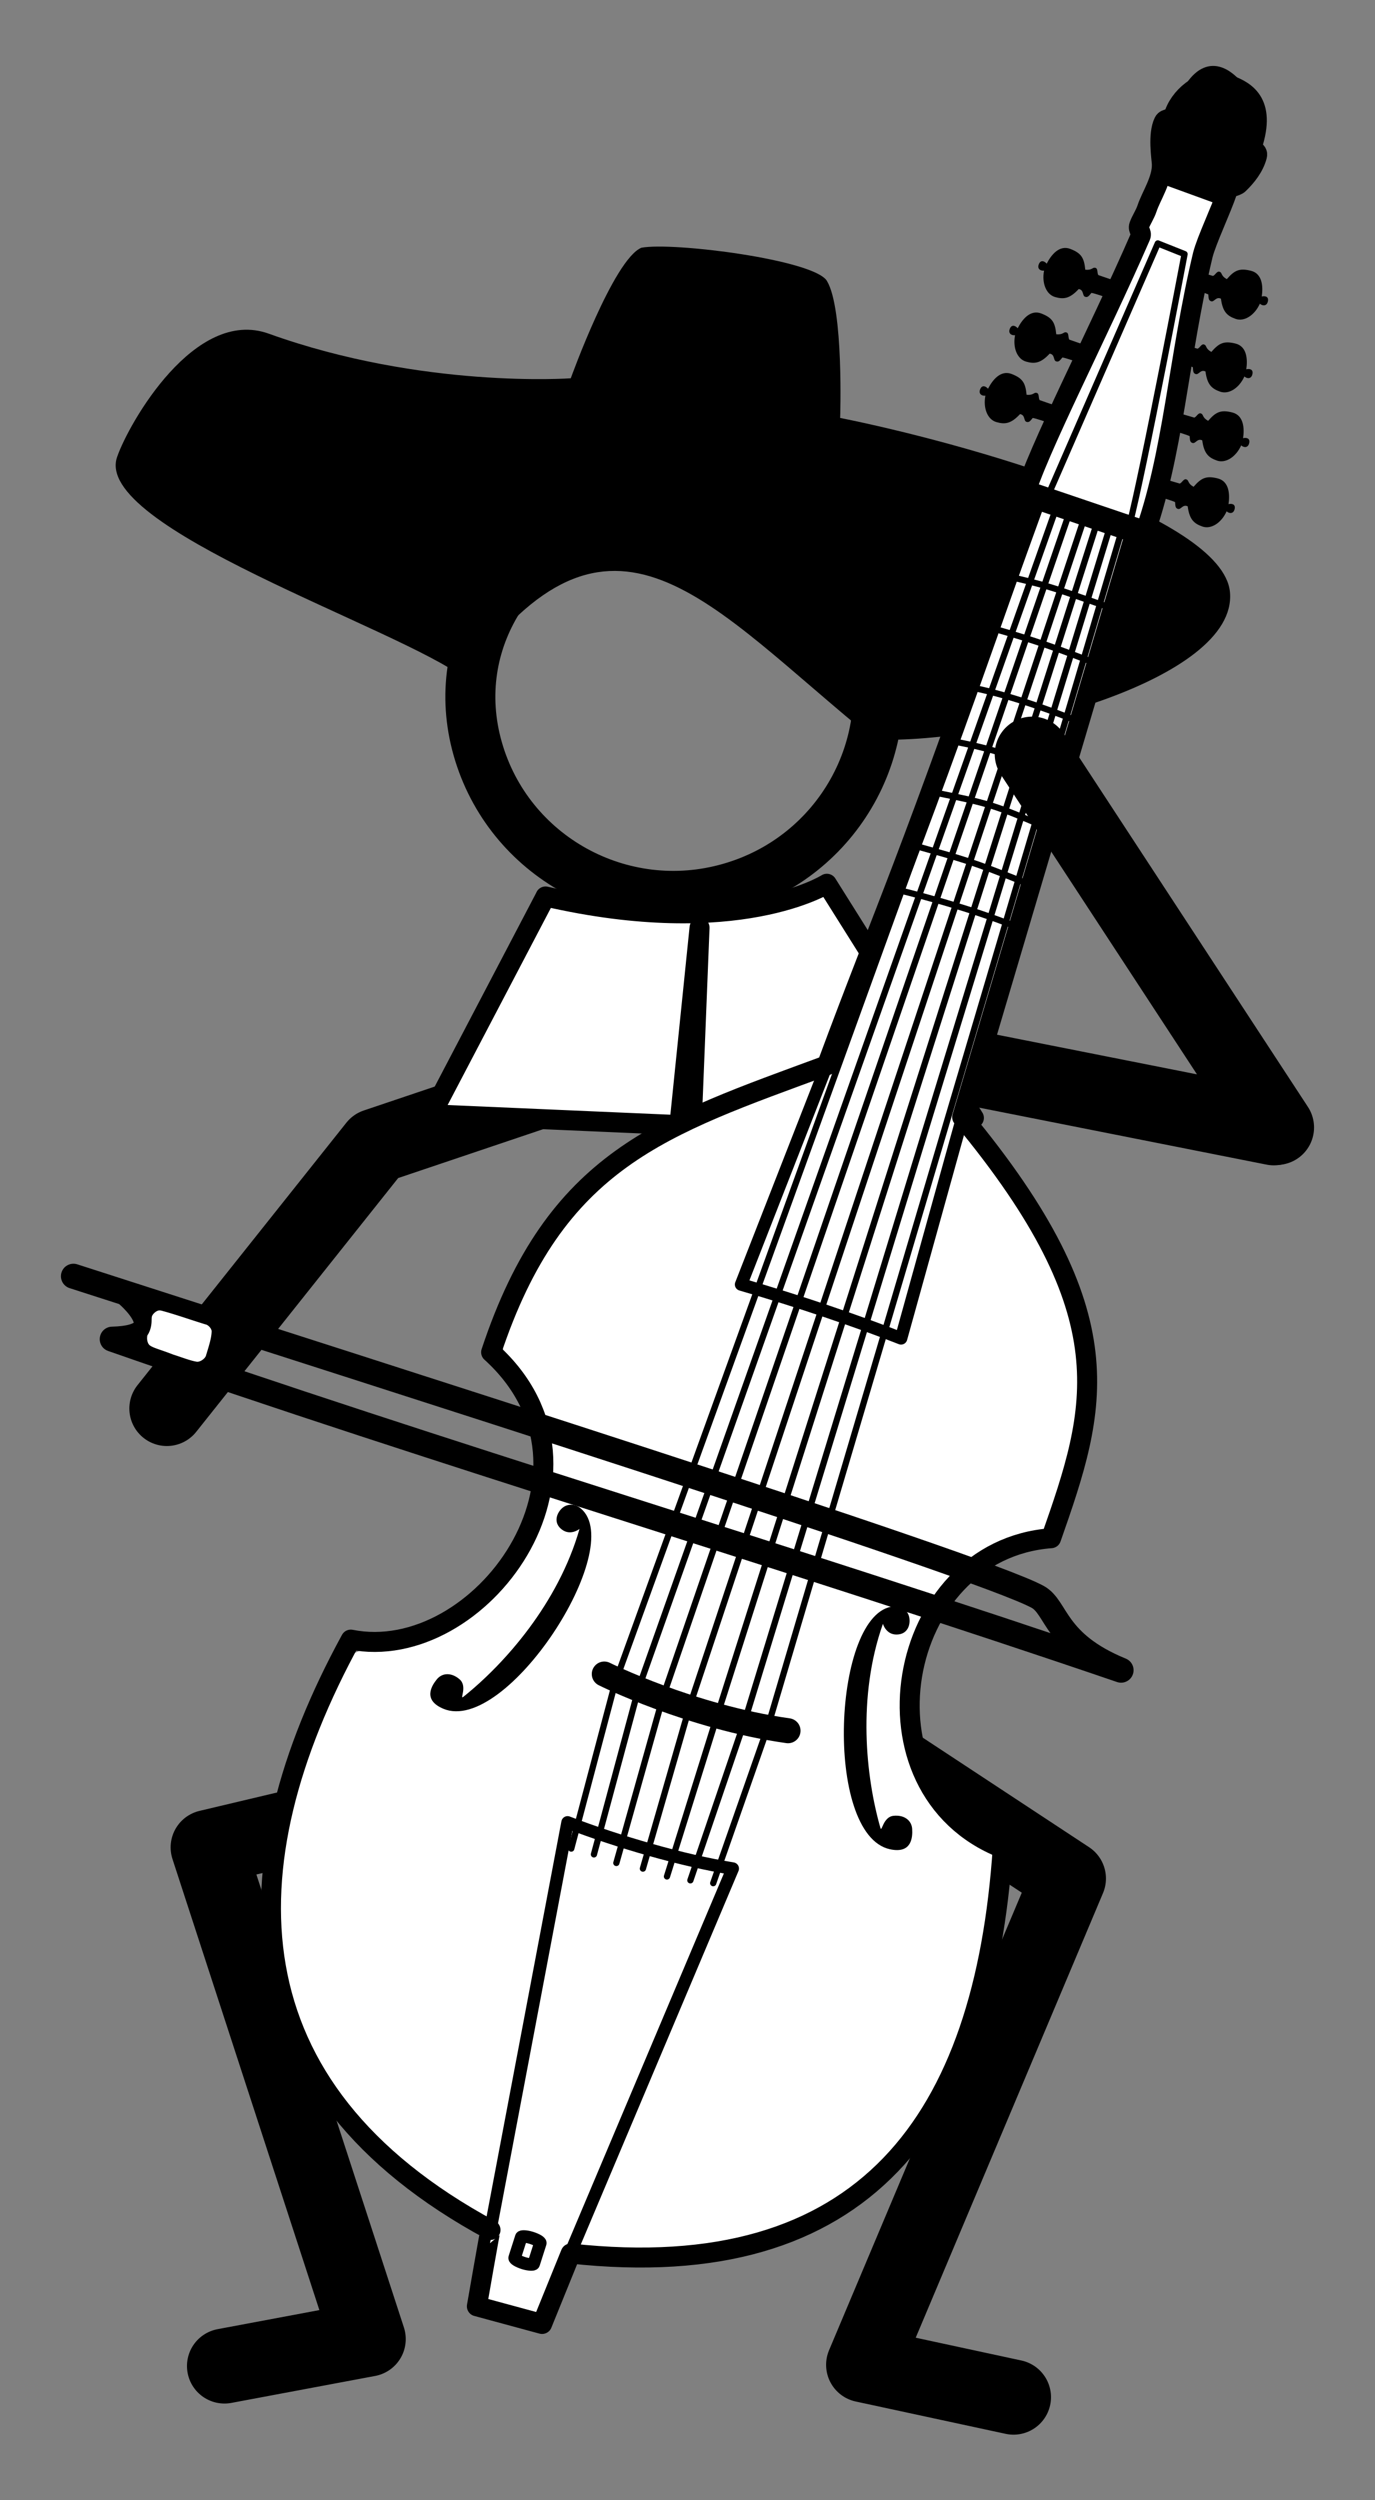 <?xml version="1.0" encoding="UTF-8" standalone="no"?>
<svg
   xml:space="preserve"
   width="55"
   height="100"
   version="1.1"
   id="svg9"
   sodipodi:docname="human_gamba_1.svg"
   inkscape:version="1.3.2 (091e20e, 2023-11-25)"
   xmlns:inkscape="http://www.inkscape.org/namespaces/inkscape"
   xmlns:sodipodi="http://sodipodi.sourceforge.net/DTD/sodipodi-0.dtd"
   xmlns="http://www.w3.org/2000/svg"
   xmlns:svg="http://www.w3.org/2000/svg"><rect width="100%" height="100%" fill="#808080" stroke="none"/><defs
     id="defs9" /><sodipodi:namedview
     id="namedview9"
     pagecolor="#ffffff"
     bordercolor="#000000"
     borderopacity="0.25"
     inkscape:showpageshadow="2"
     inkscape:pageopacity="0.0"
     inkscape:pagecheckerboard="0"
     inkscape:deskcolor="#d1d1d1"
     inkscape:current-layer="svg9"
     showgrid="false" /><g
     id="g1"
     transform="translate(2.437,2.623)"><path
       id="path2"
       style="fill:none;stroke:#000000;stroke-width:3;stroke-linecap:round;stroke-linejoin:round;stroke-miterlimit:4.7;stroke-dasharray:none;stroke-opacity:1"
       inkscape:label="spine"
       d="m 27.625,38.345 2.178,27.249 m -2.178,-27.25 20.891,4.142" /><path
       d="M 38.103,93.254 32.107,91.961 40.301,72.51 29.801,65.596 5.888,71.265 12.293,90.931 6.542,92.009"
       style="display:inline;fill:none;stroke:#000000;stroke-width:3;stroke-linecap:round;stroke-linejoin:round;stroke-miterlimit:4.7;stroke-dasharray:none;stroke-opacity:1"
       id="path3"
       inkscape:label="legs"
       sodipodi:nodetypes="ccccccc" /><path
       d="m 32.385,22.849 c 1.227,4.315 -1.29,8.803 -5.629,10.041 -4.331,1.242 -8.853,-1.251 -10.082,-5.557 -1.228,-4.308 1.48,-8.381 5.819,-9.618 4.339,-1.237 8.662,0.826 9.892,5.134"
       style="display:inline;fill:none;stroke:#000000;stroke-width:2;stroke-linecap:round;stroke-linejoin:round;stroke-miterlimit:4.7;stroke-dasharray:none;stroke-opacity:1"
       id="path4"
       inkscape:label="head"
       sodipodi:nodetypes="cccsc" /><path
       d="m 4.237,53.712 8.355,-10.498 14.795,-4.987"
       style="display:inline;fill:none;stroke:#000000;stroke-width:3;stroke-linecap:round;stroke-linejoin:round;stroke-miterlimit:4.7;stroke-dasharray:none;stroke-opacity:1"
       id="path5"
       sodipodi:nodetypes="ccc" /><path
       style="fill:#ffffff;fill-opacity:1;stroke:#000000;stroke-width:0.8;stroke-linecap:round;stroke-linejoin:round;stroke-miterlimit:4.7;stroke-opacity:1"
       d="m 19.386,33.233 -4.564,8.713 9.915,0.431 0.808,-7.898 -0.316,7.906 11.29,-0.296 -5.882,-9.365 c 0,0 -3.573,2.28 -11.253,0.508 z"
       id="path42"
       sodipodi:nodetypes="cccccccc" /><path
       style="fill:#000000;fill-opacity:1;stroke:none;stroke-width:0.8;stroke-linecap:round;stroke-linejoin:round;stroke-miterlimit:4.7"
       d="M 16.147,24.502 C 13.528,22.495 1.186,18.464 2.256,15.63 2.717,14.315 5.348,9.656 8.311,10.722 c 6.158,2.216 12.083,1.785 12.083,1.785 0,0 1.706,-4.743 2.822,-5.221 1.276,-0.239 6.906,0.48 7.422,1.324 0.681,1.116 0.531,5.483 0.531,5.483 4.753,0.951 15.315,3.869 15.593,6.972 0.316,3.522 -9.276,6.064 -14.233,5.893 -6.669,-5.409 -10.479,-10.743 -16.383,-2.456 z"
       id="path6"
       sodipodi:nodetypes="ccsccscscc" /><g
       id="g33"
       inkscape:label="gamba contour"
       inkscape:groupmode="layer"
       transform="matrix(-0.927,0.125,0.124,0.927,71.677,-11.779)"
       style="display:inline;stroke-width:1.069"><path
         id="path33"
         style="display:inline;fill:#ffffff;fill-opacity:1;stroke:none;stroke-width:0.267;stroke-linecap:round;stroke-linejoin:round;stroke-miterlimit:4.7;stroke-dasharray:none;stroke-opacity:1"
         inkscape:label="head"
         d="m 29.334,14.747 c -2.595,-1.172 -2.938,-5.836 0.197,-5.576 1.304,1.077 1.695,2.821 2.066,4.389 m 12.404,56.751 c -2.15,-3.665 -3.429,-8.181 -1.679,-12.279 0.118,-2.674 4.109,-4.447 2.618,-6.984 L 34.815,28.368 c -2.474,-2.633 -2.819,-7.961 -4.521,-11.578 -0.949,-2.25 -5.507,-5.701 -1.269,-7.266 3.247,0.947 2.505,4.974 4.482,7.226 1.891,3.12 4.094,6.058 5.754,9.312 0.254,2.997 3.04,6.321 4.293,9.425 2.33,4.55 4.864,8.99 7.269,13.499 5.366,1.034 11.425,2.504 14.38,7.614 3.072,3.065 -2.499,7.211 1.11,10.731 1.629,3.531 6.195,3.068 8.546,4.113 3.812,5.243 6.238,12.621 2.72,18.65 -0.939,3.076 -5.48,4.646 -5.566,7.329 1.789,1.977 -0.604,3.105 -2.085,3.098 -0.85,-1.635 -1.532,-3.541 -3.744,-2.173 -5.653,1.212 -12.161,-0.803 -15.051,-6.093 -1.705,-2.764 -2.672,-5.913 -3.322,-9.075 5.993,-3.176 2.866,-13.367 -3.808,-12.867 z"
         sodipodi:nodetypes="ccccccccccccccccccccccc" /></g><path
       d="M 5.914,51.94 C 6.439,50.473 6.234,50.363 6.234,50.363 M 0.5,48.421 c 12.035,3.889 36.181,11.521 38.568,12.823 0.787,0.429 0.659,1.838 3.338,2.934 C 28.988,59.596 15.439,55.613 2.052,50.938 4.774,50.87 2.582,49.093 2.582,49.093"
       style="display:inline;fill:none;stroke:#000000;stroke-width:1;stroke-linecap:round;stroke-linejoin:round;stroke-miterlimit:4.7;stroke-dasharray:none;stroke-opacity:1"
       id="path8"
       inkscape:label="bow"
       sodipodi:nodetypes="cccsccc" /><path
       id="path31"
       style="fill:#ffffff;stroke:none;stroke-width:0.8;stroke-linecap:round;stroke-linejoin:round;stroke-miterlimit:4.7"
       sodipodi:type="inkscape:offset"
       inkscape:radius="-0.70467609"
       inkscape:original="M 25.8125 50.332031 C 25.327642 50.337731 24.888466 50.724199 24.822266 51.205078 C 24.779776 51.359242 24.849837 51.534978 24.742188 51.667969 C 24.510565 52.099442 24.610414 52.682305 25.001953 52.986328 C 25.322034 53.232425 25.732685 53.307541 26.101562 53.453125 C 26.481516 53.571467 26.852098 53.737405 27.248047 53.792969 C 27.737367 53.845609 28.220318 53.51267 28.363281 53.044922 C 28.487302 52.644138 28.635793 52.235887 28.625 51.810547 C 28.59047 51.381051 28.257937 51.011459 27.841797 50.912109 C 27.236788 50.724622 26.640403 50.508989 26.027344 50.349609 C 25.956564 50.334269 25.884425 50.335951 25.8125 50.332031 z "
       d="m 25.82,51.037 c -0.115,0.001 -0.285,0.149 -0.301,0.264 a 0.705,0.705 0 0 1 -0.018,0.092 c 0.023,-0.085 0.012,-0.065 0.01,0.062 -0.002,0.128 -0.026,0.414 -0.223,0.656 l 0.074,-0.109 c -0.066,0.124 -0.022,0.353 0.07,0.426 4.1e-4,3.27e-4 -4.13e-4,0.002 0,0.002 0.143,0.109 0.467,0.186 0.918,0.363 0.004,0.002 0.004,0.002 0.008,0.004 0.397,0.127 0.717,0.255 0.967,0.293 0.126,0.012 0.323,-0.118 0.363,-0.25 a 0.705,0.705 0 0 1 0,-0.004 c 0.127,-0.411 0.225,-0.731 0.225,-0.979 -0.015,-0.1 -0.126,-0.233 -0.236,-0.26 a 0.705,0.705 0 0 1 -0.045,-0.012 c -0.617,-0.191 -1.195,-0.399 -1.758,-0.547 0.016,0.004 -0.033,-6.31e-4 -0.055,-0.002 z"
       transform="translate(-21.884,-1.248)" /><g
       id="g30"
       inkscape:label="gamba"
       inkscape:groupmode="layer"
       transform="matrix(-0.927,0.125,0.124,0.927,71.677,-11.779)"
       style="display:inline;stroke-width:1.069"><path
         style="fill:none;fill-opacity:0.762;stroke:#000000;stroke-width:0.855;stroke-linecap:round;stroke-linejoin:round;stroke-miterlimit:4.7;stroke-dasharray:none;stroke-opacity:1"
         d="M 44.001,70.311 C 41.321,65.041 39.532,61.314 45.383,51.957 L 34.815,28.368 c -0.26,0.162 -0.305,0.222 -0.385,0.069 -1.757,-3.328 -2.504,-7.409 -4.136,-11.648 -0.261,-0.637 -1.001,-1.751 -1.415,-2.585 -0.082,-0.166 -0.362,-0.107 -0.511,-0.216 -0.383,-0.28 -0.747,-0.64 -0.928,-1.079 -0.106,-0.256 0.256,-0.2 0.073,-0.618 -0.76,-1.731 0.147,-2.271 0.854,-2.632 0.836,-0.426 1.911,0.204 2.308,0.943 0.18,0.334 0.404,0.158 0.518,0.328 0.336,0.498 0.301,1.53 0.323,1.772 0.063,0.666 0.637,1.299 0.881,1.802 0.117,0.242 0.309,0.447 0.431,0.681 0.087,0.166 -0.095,0.303 0.003,0.465 2.319,3.843 5.612,8.522 6.429,10.412 l -0.335,0.376 c 7.738,15.309 8.378,15.92 11.897,22.548 7.31,1.633 12.036,2.386 15.859,10.243 -4.902,5.808 2.27,13.206 7.578,11.377 6.542,8.916 7.726,18.326 -2.576,25.818 0.017,-0.002 1.011,3.157 1.011,3.157 l -2.664,1.122 -1.611,-2.822 C 56.091,100.942 50.123,94.571 47.809,83.178 53.826,79.812 50.687,69.916 44.001,70.311 Z"
         id="path15"
         sodipodi:nodetypes="cccscsassssassssccccccccccc" /><path
         id="path16"
         style="color:#000000;fill:#000000;fill-opacity:1;stroke-width:1.069;stroke-linecap:round;stroke-linejoin:round;stroke-miterlimit:4.7;-inkscape-stroke:none"
         d="m 51.063,72.301 c 2.61,-0.123 4.269,9.263 1.537,10.269 -0.899,0.331 -1.038,-0.367 -1.063,-0.733 -0.025,-0.366 0.261,-0.65 0.719,-0.662 0.458,-0.012 0.589,0.662 0.622,0.436 0.33,-2.24 0.241,-5.688 -1.264,-8.634 0,0 -0.065,0.48 -0.523,0.534 -0.458,0.055 -0.642,-0.32 -0.63,-0.642 0.012,-0.32 0.269,-0.552 0.601,-0.567 z m 12.699,-5.935 c -1.75,1.941 4.457,9.174 6.966,7.699 0.826,-0.486 0.374,-1.035 0.107,-1.286 -0.267,-0.251 -0.668,-0.21 -0.968,0.137 -0.3,0.346 0.139,0.875 -0.057,0.757 -1.941,-1.165 -4.551,-3.42 -5.875,-6.452 0,0 0.412,0.254 0.744,-0.066 0.333,-0.32 0.16,-0.699 -0.097,-0.894 -0.255,-0.193 -0.597,-0.142 -0.82,0.105 z" /><path
         id="path17"
         style="fill:none;fill-opacity:1;stroke:#000000;stroke-width:0.535;stroke-linecap:round;stroke-linejoin:round;stroke-miterlimit:4.7;stroke-dasharray:none;stroke-opacity:1"
         inkscape:label="path5"
         d="M 68.449,97.894 59.368,82.493 c 2.058,-0.618 4.688,-1.777 6.738,-2.902 l 5.601,16.892 M 45.301,51.798 l 3.926,9.185 c 1.739,-0.972 4.101,-2.149 6.474,-3.197 L 50.821,48.974" /><rect
         style="fill:none;fill-opacity:1;stroke:#000000;stroke-width:0.535;stroke-linecap:round;stroke-linejoin:round;stroke-miterlimit:4.7;stroke-dasharray:none;stroke-opacity:1"
         id="rect17"
         width="0.855"
         height="1.13"
         x="21.322"
         y="117.592"
         rx="0.662"
         ry="0.102"
         transform="matrix(0.904,-0.428,0.428,0.904,0,0)" /><path
         id="path18"
         style="fill:none;fill-opacity:1;stroke:#000000;stroke-width:1.069;stroke-linecap:round;stroke-linejoin:round;stroke-miterlimit:4.7;stroke-dasharray:none;stroke-opacity:1"
         inkscape:label="nut"
         d="m 34.405,28.229 4.638,-2.303 m 17.199,51.041 c 4.053,-1.136 7.467,-3.454 7.467,-3.454" /><g
         id="g26"
         inkscape:label="strings"
         transform="matrix(1.058,-0.501,0.5,1.057,-27.235,21.777)"
         style="stroke-width:0.914"><path
           style="fill:none;fill-opacity:1;stroke:#000000;stroke-width:0.228;stroke-linecap:round;stroke-linejoin:round;stroke-miterlimit:4.7;stroke-dasharray:none;stroke-opacity:1"
           d="M 46.017,27.367 45.047,73.343 45.215,79.352"
           id="path19"
           sodipodi:nodetypes="ccc" /><path
           style="fill:none;fill-opacity:1;stroke:#000000;stroke-width:0.228;stroke-linecap:round;stroke-linejoin:round;stroke-miterlimit:4.7;stroke-dasharray:none;stroke-opacity:1"
           d="m 46.466,27.303 -0.548,45.921 0.123,6.283"
           id="path20"
           sodipodi:nodetypes="ccc" /><path
           style="fill:none;fill-opacity:1;stroke:#000000;stroke-width:0.228;stroke-linecap:round;stroke-linejoin:round;stroke-miterlimit:4.7;stroke-dasharray:none;stroke-opacity:1"
           d="m 46.958,27.322 -0.022,46.072 -0.037,6.237"
           id="path22"
           sodipodi:nodetypes="ccc" /><path
           style="fill:none;fill-opacity:1;stroke:#000000;stroke-width:0.228;stroke-linecap:round;stroke-linejoin:round;stroke-miterlimit:4.7;stroke-dasharray:none;stroke-opacity:1"
           d="m 47.45,27.312 0.549,46.145 -0.175,6.168"
           id="path23"
           sodipodi:nodetypes="ccc" /><path
           style="fill:none;fill-opacity:1;stroke:#000000;stroke-width:0.228;stroke-linecap:round;stroke-linejoin:round;stroke-miterlimit:4.7;stroke-dasharray:none;stroke-opacity:1"
           d="m 48.025,27.372 1.006,46.045 -0.22,6.306"
           id="path24"
           sodipodi:nodetypes="ccc" /><path
           style="fill:none;fill-opacity:1;stroke:#000000;stroke-width:0.228;stroke-linecap:round;stroke-linejoin:round;stroke-miterlimit:4.7;stroke-dasharray:none;stroke-opacity:1"
           d="m 48.533,27.363 1.443,46.027 -0.289,6.283"
           id="path25"
           sodipodi:nodetypes="ccc" /><path
           style="fill:none;fill-opacity:1;stroke:#000000;stroke-width:0.228;stroke-linecap:round;stroke-linejoin:round;stroke-miterlimit:4.7;stroke-dasharray:none;stroke-opacity:1"
           d="m 49.086,27.338 1.769,46.102 -0.314,6.283"
           id="path26"
           sodipodi:nodetypes="ccc" /></g><path
         id="path27"
         style="fill:none;fill-opacity:1;stroke:#000000;stroke-width:0.267;stroke-linecap:round;stroke-linejoin:round;stroke-miterlimit:4.7;stroke-dasharray:none;stroke-opacity:1"
         d="m 41.899,44.26 c 2.148,-1.247 4.917,-2.298 4.917,-2.298 m -5.681,0.561 c 2.552,-1.452 2.695,-1.46 4.83,-2.389 m -5.834,0.05 c 2.099,-1.264 2.315,-1.367 4.706,-2.187 m -5.618,0.135 c 1.817,-1.144 2.624,-1.546 4.374,-2.144 m -5.495,-0.07 c 1.576,-0.908 3.128,-1.658 4.409,-2.101 m -5.46,-0.273 c 1.525,-0.844 2.457,-1.337 4.288,-2.136 m -5.311,-0.099 c 2.277,-1.145 2.446,-1.285 4.17,-1.938"
         inkscape:label="frets" /><path
         id="path28"
         style="color:#000000;display:inline;fill:#000000;fill-opacity:1;stroke-width:1.069;stroke-linecap:round;stroke-linejoin:round;stroke-miterlimit:4.7;-inkscape-stroke:none"
         d="m 32.002,26.565 c 0.234,-0.175 0.156,-0.29 0.248,-0.346 0.118,-0.084 0.211,0.113 0.321,0.13 0.167,-0.079 0.464,-0.202 0.631,-0.281 0.198,-0.094 0.322,0.719 0.288,0.737 0,0 -0.527,0.234 -0.619,0.304 0.003,0.124 0.04,0.257 -0.086,0.307 -0.126,0.05 -0.226,-0.185 -0.424,-0.057 9.97e-4,0.56 -0.162,0.765 -0.509,0.941 -0.347,0.176 -0.823,-0.041 -1.113,-0.507 -0.1,0.122 -0.28,0.152 -0.354,-0.055 -0.074,-0.207 0.109,-0.254 0.234,-0.237 -0.114,-0.394 -0.166,-0.961 0.309,-1.152 0.475,-0.19 0.696,-0.116 1.072,0.215 z m -2.586,-8.61 c 0.234,-0.175 0.156,-0.29 0.248,-0.346 0.118,-0.084 0.211,0.113 0.321,0.13 0.167,-0.079 0.464,-0.202 0.631,-0.281 0.198,-0.094 0.322,0.719 0.288,0.737 0,0 -0.527,0.234 -0.619,0.304 0.003,0.124 0.04,0.257 -0.086,0.307 -0.126,0.05 -0.226,-0.185 -0.424,-0.057 9.96e-4,0.56 -0.162,0.765 -0.509,0.941 -0.347,0.176 -0.823,-0.041 -1.113,-0.507 -0.1,0.122 -0.28,0.152 -0.354,-0.055 -0.074,-0.207 0.109,-0.254 0.234,-0.237 -0.114,-0.394 -0.166,-0.961 0.309,-1.152 0.475,-0.19 0.696,-0.116 1.072,0.215 z m 1.068,2.996 c 0.234,-0.175 0.156,-0.29 0.248,-0.346 0.118,-0.084 0.211,0.113 0.321,0.13 0.167,-0.079 0.464,-0.202 0.631,-0.281 0.198,-0.094 0.322,0.719 0.288,0.737 0,0 -0.527,0.234 -0.619,0.304 0.003,0.124 0.04,0.257 -0.086,0.307 -0.126,0.05 -0.226,-0.185 -0.424,-0.057 9.97e-4,0.56 -0.162,0.765 -0.509,0.941 -0.347,0.176 -0.823,-0.041 -1.113,-0.507 -0.1,0.122 -0.28,0.152 -0.354,-0.055 -0.074,-0.207 0.109,-0.254 0.234,-0.237 -0.114,-0.394 -0.166,-0.961 0.309,-1.152 0.475,-0.19 0.696,-0.116 1.072,0.215 z m 0.527,2.902 c 0.234,-0.175 0.156,-0.29 0.248,-0.346 0.118,-0.084 0.211,0.113 0.321,0.13 0.167,-0.079 0.464,-0.202 0.631,-0.281 0.198,-0.094 0.322,0.719 0.288,0.737 0,0 -0.527,0.234 -0.619,0.304 0.003,0.124 0.04,0.257 -0.086,0.307 -0.126,0.05 -0.226,-0.185 -0.424,-0.057 9.98e-4,0.56 -0.162,0.765 -0.509,0.941 -0.347,0.176 -0.823,-0.041 -1.113,-0.507 -0.1,0.122 -0.28,0.152 -0.354,-0.055 -0.074,-0.207 0.109,-0.254 0.234,-0.237 -0.114,-0.394 -0.166,-0.961 0.309,-1.152 0.475,-0.19 0.696,-0.116 1.072,0.215 z m 4.351,-7.107 c -0.284,0.069 -0.323,-0.064 -0.424,-0.028 -0.14,0.038 -0.046,0.235 -0.103,0.331 -0.167,0.079 -0.45,0.231 -0.617,0.31 -0.198,0.093 0.352,0.705 0.387,0.69 0,0 0.515,-0.259 0.627,-0.286 0.094,0.081 0.173,0.194 0.292,0.128 0.118,-0.065 5.21e-4,-0.292 0.224,-0.364 0.433,0.356 0.694,0.36 1.05,0.203 0.356,-0.157 0.49,-0.663 0.314,-1.182 0.158,4.82e-4 0.295,-0.12 0.182,-0.308 -0.113,-0.189 -0.266,-0.077 -0.332,0.031 -0.232,-0.337 -0.638,-0.738 -1.087,-0.491 -0.448,0.247 -0.531,0.464 -0.514,0.966 z m 1.596,2.571 c -0.284,0.069 -0.323,-0.064 -0.424,-0.028 -0.14,0.038 -0.046,0.235 -0.103,0.331 -0.167,0.079 -0.45,0.231 -0.617,0.31 -0.198,0.093 0.352,0.705 0.387,0.69 0,0 0.515,-0.259 0.627,-0.286 0.094,0.081 0.173,0.194 0.292,0.128 0.118,-0.065 5.12e-4,-0.292 0.224,-0.364 0.433,0.356 0.694,0.36 1.05,0.203 0.356,-0.157 0.49,-0.663 0.314,-1.182 0.158,4.82e-4 0.295,-0.12 0.182,-0.308 -0.113,-0.189 -0.266,-0.077 -0.332,0.031 -0.232,-0.337 -0.638,-0.738 -1.087,-0.491 -0.448,0.247 -0.531,0.464 -0.514,0.966 z m 1.6,2.394 c -0.284,0.069 -0.323,-0.064 -0.424,-0.028 -0.14,0.038 -0.046,0.235 -0.103,0.331 -0.167,0.079 -0.45,0.231 -0.617,0.31 -0.198,0.093 0.352,0.705 0.387,0.69 0,0 0.515,-0.259 0.627,-0.286 0.094,0.081 0.173,0.194 0.292,0.128 0.118,-0.065 5.21e-4,-0.292 0.224,-0.364 0.433,0.356 0.694,0.36 1.05,0.203 0.356,-0.157 0.49,-0.663 0.314,-1.182 0.158,4.82e-4 0.295,-0.12 0.182,-0.308 -0.113,-0.189 -0.266,-0.077 -0.332,0.031 -0.232,-0.337 -0.638,-0.738 -1.087,-0.491 -0.448,0.247 -0.531,0.464 -0.514,0.966 z"
         inkscape:label="pegs" /><path
         style="display:inline;fill:none;fill-opacity:1;stroke:#000000;stroke-width:0.267;stroke-linecap:round;stroke-linejoin:round;stroke-miterlimit:4.7;stroke-dasharray:none;stroke-opacity:1"
         d="m 34.95,27.85 c -0.909,-2.214 -3.886,-11.198 -3.886,-11.198 l 1.074,-0.605 6.062,10.026"
         id="path29"
         sodipodi:nodetypes="cccc" /><path
         style="display:inline;fill:#000000;fill-opacity:1;stroke:#000000;stroke-width:0.267;stroke-linecap:round;stroke-linejoin:round;stroke-miterlimit:4.7;stroke-dasharray:none;stroke-opacity:1"
         d="m 29.334,14.747 c -0.503,-0.318 -1.46,-1.165 -1.46,-1.165 -0.35,-0.077 -0.094,-1.083 -0.364,-1.233 -0.572,-0.317 0.13,-1.923 -0.038,-1.597 -0.721,1.399 0.944,-4.736 3.301,0.108 0.355,0.745 0.499,1.35 0.825,2.7"
         id="path30"
         sodipodi:nodetypes="ccsssc"
         inkscape:label="head" /></g><path
       d="m 48.625,42.471 -9.773,-14.932"
       style="display:inline;fill:none;stroke:#000000;stroke-width:3;stroke-linecap:round;stroke-linejoin:round;stroke-miterlimit:4.7;stroke-dasharray:none;stroke-opacity:1"
       id="path9" /></g></svg>
